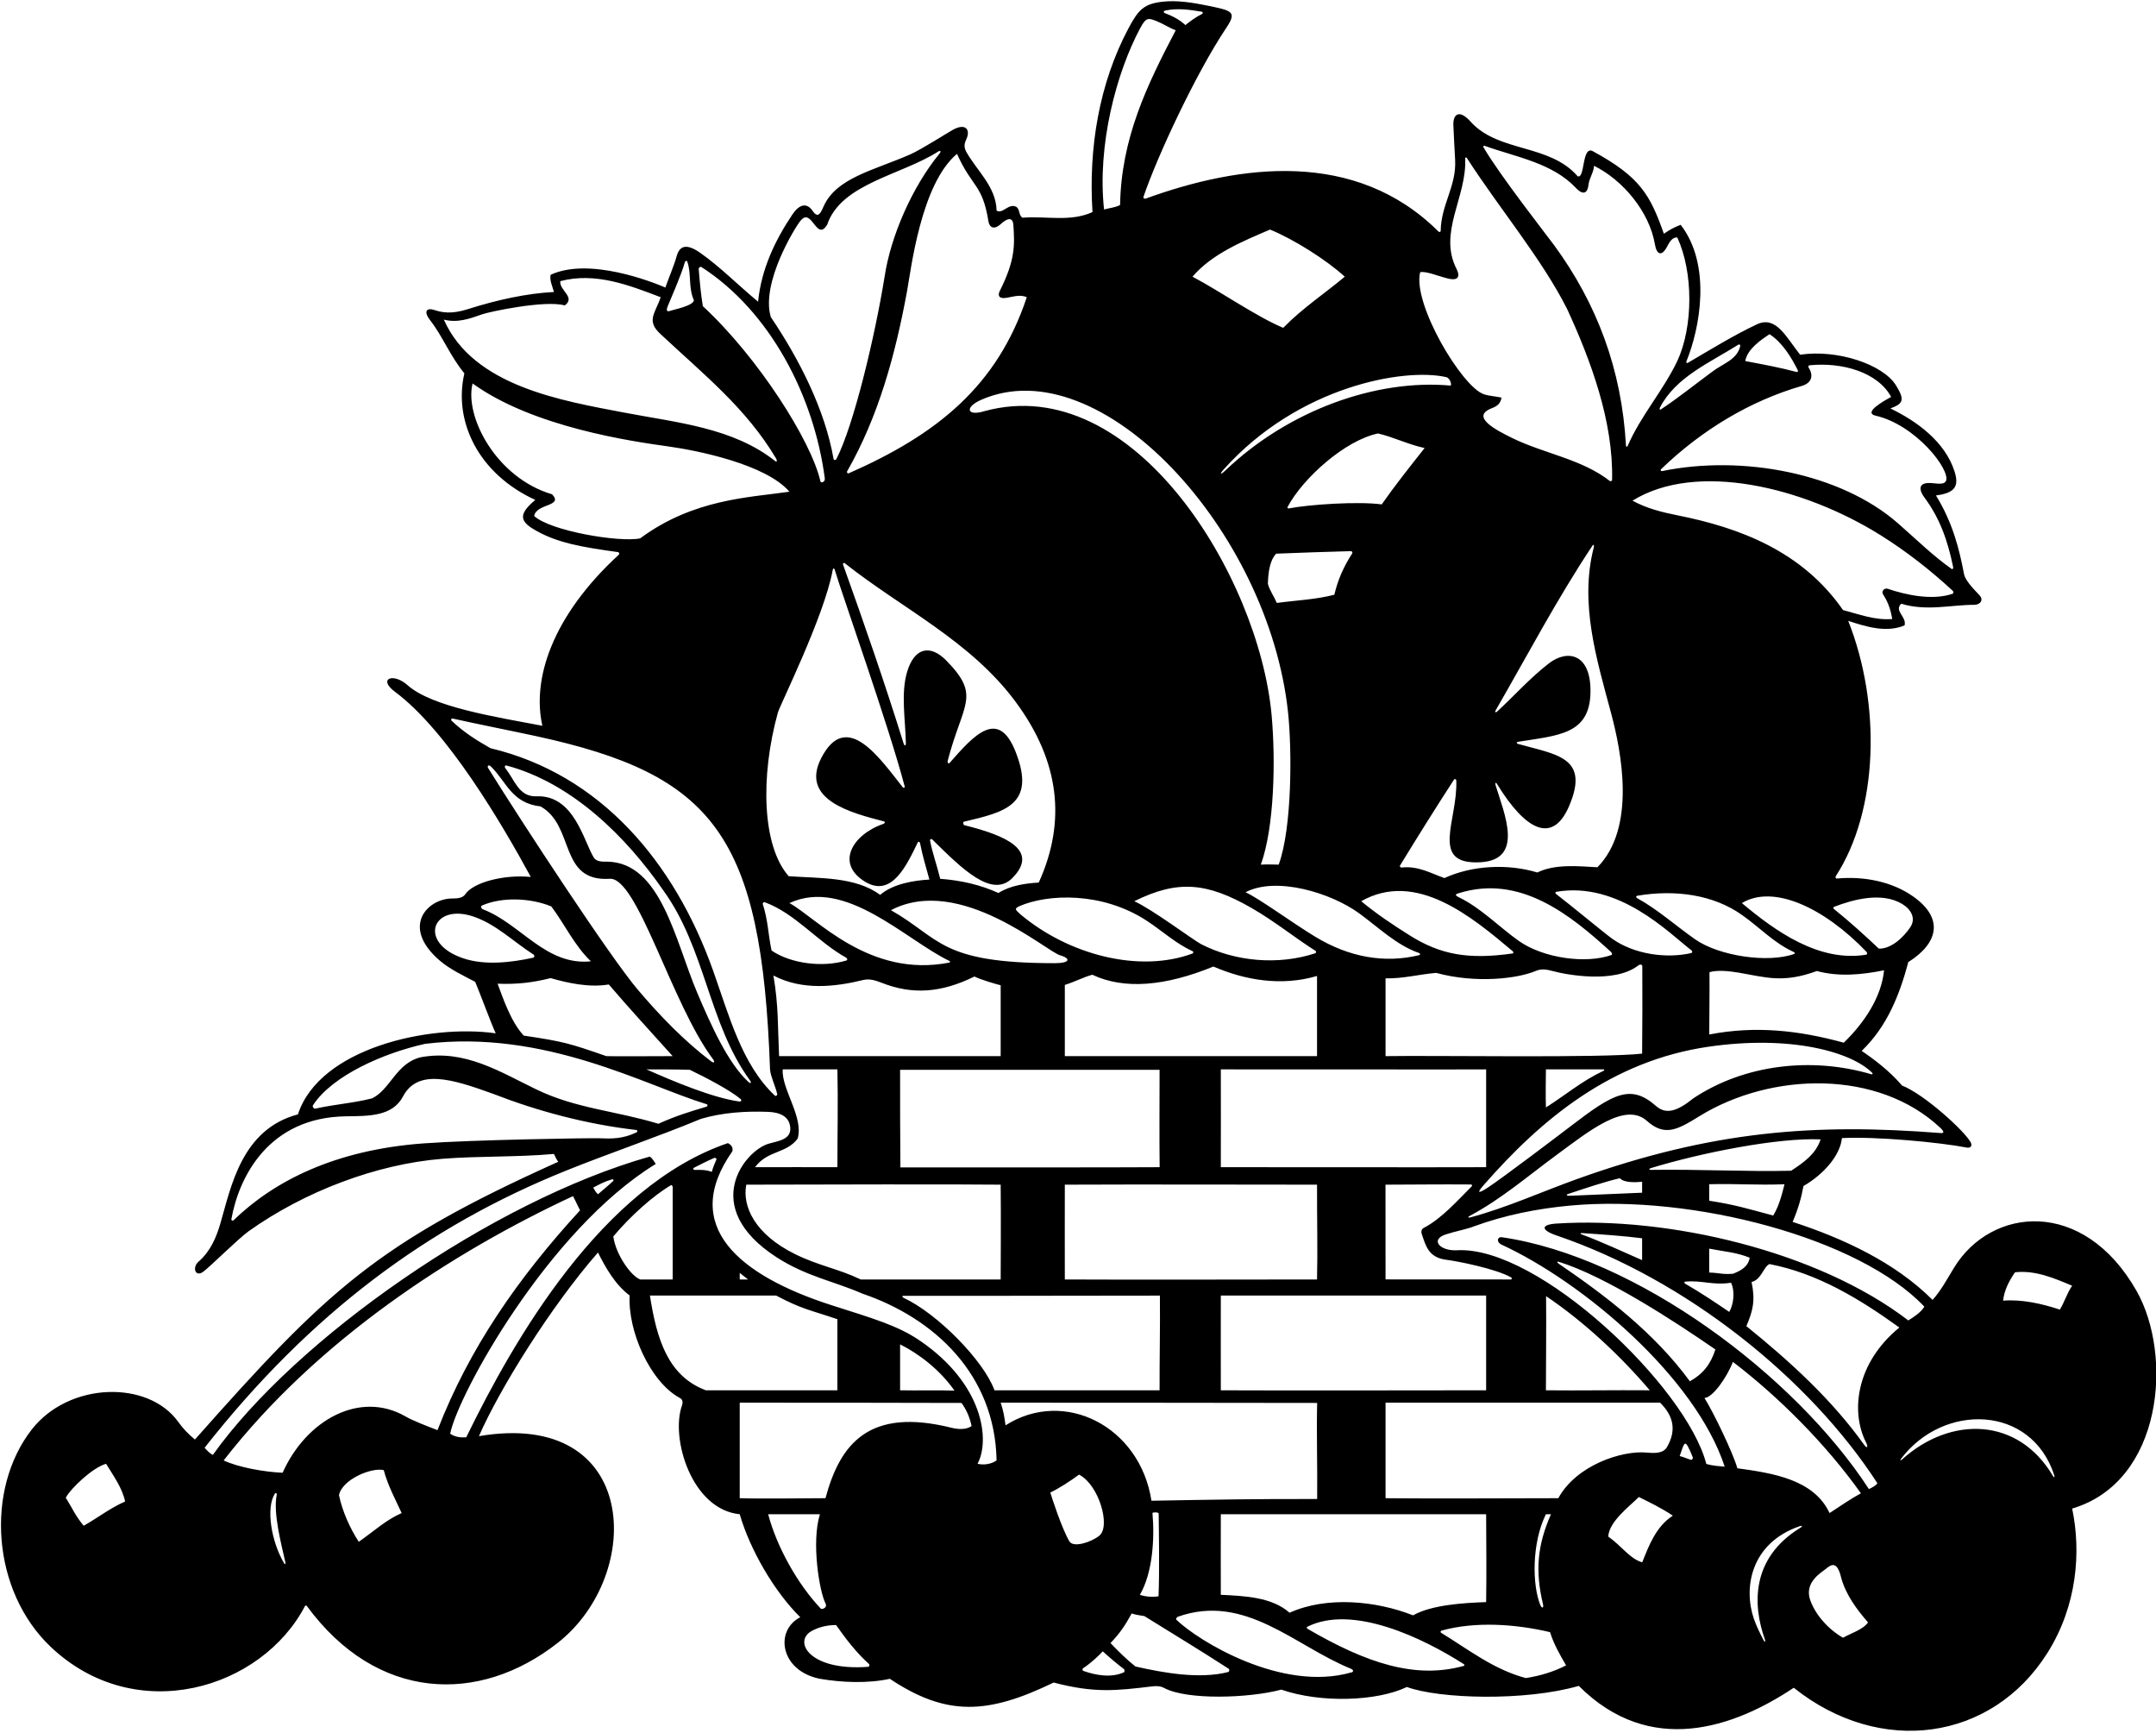 <?xml version="1.0" encoding="UTF-8"?>
<svg xmlns="http://www.w3.org/2000/svg" xmlns:xlink="http://www.w3.org/1999/xlink" width="524pt" height="421pt" viewBox="0 0 524 421" version="1.1">
<g id="surface1">
<path style=" stroke:none;fill-rule:nonzero;fill:rgb(0%,0%,0%);fill-opacity:1;" d="M 519.23 313.59 C 506.312 290.969 483.977 293.258 474.949 307.977 C 473.27 310.711 471.742 313.602 469.699 315.852 C 460.535 306.691 447.914 300.879 435.684 296.895 C 437.043 293.762 437.848 290.836 438.312 288.188 C 443.484 285.199 447.289 280.535 447.664 276.535 C 456.035 276.105 471.488 277.566 478.012 278.84 C 478.98 279.027 479.414 278.359 478.938 277.52 C 477.32 274.656 467.668 265.891 462.262 263.754 C 459.266 260.215 455.355 257.297 452.465 255.352 C 458.723 249.363 461.715 241.566 463.801 233.766 C 471.031 229.219 472.574 223.184 464.984 217.828 C 459.941 214.266 453.172 212.844 446.402 213.469 C 446.184 213.488 446.023 213.133 446.156 212.926 C 456.566 196.895 457.203 171.078 449.199 150.859 C 453.371 152.219 458.449 153.852 462.895 151.949 C 463.438 149.77 460.266 148.5 462.078 146.688 C 468.246 148.594 474.309 146.926 479.949 146.961 C 481.484 146.84 482.016 145.688 481.219 144.781 C 480.766 144.148 477.59 141.336 477.316 139.34 C 476.227 133.656 474.664 127.098 470.516 120.383 C 475.316 119.789 476.148 118.012 475.02 114.508 C 472.711 107.34 465.934 102.367 459.449 99.246 C 462.473 98.105 463.09 97.277 460.777 93.59 C 457.617 88.547 446.586 84.828 437.496 86.188 C 433.953 81.629 431.574 76.652 426.973 78.82 C 421.219 81.531 415.727 84.953 410.172 88.188 C 409.969 88.309 409.766 88.074 409.863 87.824 C 413.141 79.836 416.066 64.426 408.473 54.621 C 406.84 55.258 405.844 55.801 404.391 56.797 C 401.055 47.363 398.664 43.02 387.156 36.754 C 384.402 35.23 385.289 43.555 383.438 42.828 C 376.566 34.914 364.355 37.09 357.527 29.684 C 354.852 26.605 353.234 27.527 353.223 30.18 C 353.219 30.855 353.621 38.121 353.656 38.773 C 354.027 45.266 350.242 49.641 350.145 56.133 C 350.145 56.352 349.805 56.445 349.629 56.273 C 329.469 36.195 301.348 39.918 278.387 48.281 C 278.148 48.367 277.824 48.094 277.902 47.859 C 281.266 37.918 290.707 17.75 297.961 6.891 C 300.648 2.863 299.68 2.625 293.336 1.34 C 290.094 0.684 286.156 0.004 282.582 0.414 C 278.082 0.926 276.723 2.266 274.309 6.801 C 267.109 20.312 264.535 35.961 265.52 51.535 C 260.078 53.984 254.453 52.445 248.469 52.898 C 247.562 52.262 247.922 50.902 247.016 50.266 C 245.113 49.27 243.75 52.082 242.211 51.176 C 242.117 45.367 237.312 41.379 234.77 36.754 C 234.113 35.406 234.555 34.543 234.875 33.797 C 235.945 31.422 234.617 29.828 231.508 31.586 C 230.504 32.133 223.816 36.379 221.266 37.5 C 212.336 41.422 203.234 43.191 200.148 50.195 C 199.453 51.773 198.828 53.168 197.539 51.285 C 195.996 49.023 194.156 49.777 192.586 52.117 C 188.352 58.41 185.027 65.445 184.246 73.305 C 179.438 69.324 175.086 64.891 170.215 61.457 C 166.648 58.941 165.125 59.895 164.465 62.223 C 163.73 64.809 162.602 67.297 161.715 69.863 C 158.5 68.484 143.176 62.43 133.816 66.773 C 133.543 68.137 134.27 69.586 134.633 70.949 C 128.105 71.266 120.797 72.871 113.875 75.062 C 111.254 75.891 108.609 76.367 105.695 75.367 C 103.406 74.586 103.051 75.898 104.492 77.746 C 107.695 81.859 109.223 86.254 112.863 90.723 C 110.164 102.371 116.25 115.102 130.098 121.473 C 126.41 124.574 126.074 126.355 129.453 128.445 C 135.121 131.953 141.672 132.965 150.215 134.156 C 150.461 134.191 150.598 134.59 150.422 134.754 C 133.969 149.883 129.293 165.227 131.82 176.348 C 120.16 174.152 104.957 171.754 99.039 166.473 C 95.57 163.371 91.73 164.922 95.996 168.09 C 108.789 177.602 122.098 200.375 129.008 213.082 C 122.434 212.438 115.016 214.422 113.098 217.266 C 112.441 218.234 111.18 218.309 109.898 218.316 C 103.883 218.348 97.348 225.16 106.812 233.348 C 109.312 235.508 112.586 237.039 115.492 238.57 C 116.336 240.492 119.512 249.062 120.48 251.078 C 104.406 248.793 77.656 254.641 72.41 270.773 C 58.734 274.371 56.148 288.395 53.586 297.191 C 52.566 300.684 51.176 304.004 48.258 306.559 C 46.645 307.973 47.473 310.367 49.328 309.055 C 50.926 307.926 57.953 300.93 60.426 299.168 C 74.07 289.461 91.523 282.867 107.418 281.574 C 116.289 280.855 125.555 281.207 134.633 280.387 C 135.055 281.301 135.32 281.832 135.684 282.289 C 91.52 302.164 79.543 313.484 47.375 349.777 C 45.805 348.5 44.484 347.117 43.367 345.551 C 36.043 335.258 16.762 335.758 7.727 347.332 C -3.688 361.965 -1.977 386.629 12.355 400.184 C 33.062 419.762 63.641 410.391 74.152 390.188 C 74.207 390.082 74.484 390.102 74.57 390.219 C 91.578 413.41 116.43 414.246 135.609 399.141 C 156.68 382.543 155.461 342.312 116.402 348.961 C 121.441 337.441 133.812 317.531 145.336 304.332 C 147.148 307.961 149.492 312.129 153.035 314.785 C 152.559 323.371 157.93 335.629 165.109 339.617 C 165.949 339.988 166.016 340.707 165.746 341.523 C 162.914 349.441 168.094 366.781 179.785 367.93 C 182.289 376.598 188.238 386.785 194.496 392.953 C 188.164 396.23 189.656 406.039 199.305 407.918 C 204.566 408.824 210.914 409.098 216.266 407.918 C 230.094 417.137 240.109 416.562 256.086 408.824 C 265.973 411.426 271.246 410.816 280.059 409.754 C 281.078 409.629 282.059 409.676 282.953 410.156 C 288.426 413.094 303.387 412.68 311.418 410.547 C 320.992 413.875 334.742 413.383 341.926 409.906 C 349.824 412.805 370.668 413.406 383.711 409.641 C 401.062 426.996 421.457 419.762 435.957 410.094 C 456.949 426.836 484.094 423.082 497.613 401.629 C 504.875 390.102 505.816 376.988 503.621 366.555 C 525.703 360.023 528.188 329.27 519.23 313.59 Z M 20.344 370.73 C 18.344 368.387 17.441 366.195 15.988 363.926 C 17.156 361.672 22.52 356.578 25.785 355.672 C 27.602 358.664 29.688 361.477 30.41 364.832 C 26.875 366.375 23.793 368.77 20.344 370.73 Z M 435.32 284.469 C 424.621 284.73 412.75 284.074 401.234 284.258 C 400.742 284.266 400.723 283.984 401.223 283.832 C 413.402 280.105 432.137 276.387 442.488 276.848 C 441.309 280.477 438.223 282.562 435.32 284.469 Z M 433.715 287.746 C 432.988 290.648 432.32 293.121 430.969 295.352 C 424.688 293.684 421.844 292.754 415.406 291.754 C 415.406 290.336 415.406 289.098 415.406 287.746 C 422.207 287.566 427.004 288.02 433.715 287.746 Z M 471.613 274.074 C 472.48 274.895 472.703 275.469 471.387 275.289 C 441.508 272.984 416.488 274.566 383.215 286.512 C 374.75 289.551 366.254 293.422 357.379 295.801 C 356.785 295.961 356.664 295.727 357.195 295.445 C 364.797 291.418 371.406 285.703 378.258 280.668 C 386.285 274.766 395.012 267.664 400.262 272.352 C 404.594 276.215 407.648 274.539 412.984 271.242 C 430.531 260.402 456.523 259.828 471.613 274.074 Z M 399.105 287.148 C 399.105 288.121 399.105 288.832 399.105 289.805 C 393.578 290.051 386.715 290.324 381.395 290.555 C 380.777 290.582 380.578 290.293 381.086 290.125 C 385.641 288.613 389.605 287.262 393.688 286.281 C 394.773 287.461 397.605 287.289 399.105 287.148 Z M 345.555 299.871 C 346.516 302.629 347.137 305.508 351.387 306.086 C 354.133 306.414 363.512 308.27 367.227 310.367 C 367.527 310.539 367.531 310.887 367.129 310.887 C 362.492 310.887 344.355 310.879 336.746 310.871 C 336.746 302.617 336.746 296.715 336.734 287.852 C 344.238 287.84 349.59 287.746 357.504 287.805 C 357.742 287.785 357.863 288.094 357.676 288.277 C 354.133 291.809 350.398 296.07 346.094 298.324 C 345.613 298.578 345.297 298.961 345.555 299.871 Z M 190.238 259.84 C 193.684 259.84 199.988 259.84 203.523 259.84 C 203.707 267.641 203.523 275.633 203.523 283.605 C 196.723 283.605 190.414 283.578 183.508 283.605 C 186.605 279.441 191.051 280.387 193.863 276.668 C 195.406 271.496 189.875 264.559 190.238 259.84 Z M 359.777 209.512 C 370.566 208.934 365.578 197.641 363.488 190.777 C 363.309 190.195 363.562 190.039 363.828 190.473 C 370.898 202.004 377.387 205.02 381.312 195.965 C 386.539 183.902 378.199 183.379 368.93 180.75 C 368.566 180.645 368.543 180.309 368.891 180.254 C 378.668 178.668 386.309 178.512 386.551 168.363 C 386.777 158.82 380.996 157.664 376.449 161.188 C 371.801 164.789 368.074 169.02 363.867 172.895 C 363.504 173.23 363.254 173.047 363.5 172.617 C 371.086 159.492 378.324 145.688 387.043 132.566 C 387.289 132.191 387.488 132.488 387.355 133.008 C 383.852 146.625 388.027 160.086 391.59 173.387 C 394.039 182.551 397.738 201.102 388.246 210.727 C 383.438 210.453 377.902 209.91 373.641 211.996 C 366.387 209.816 357.77 210.27 351.055 213.355 C 347.895 212.246 344.652 210.328 340.645 210.793 C 340.398 210.82 340.133 210.52 340.254 210.328 C 344.523 203.336 348.949 196.27 353.383 189.434 C 353.543 189.184 353.922 189.309 353.934 189.621 C 354.363 199.281 347.305 210.184 359.777 209.512 Z M 423.527 222.426 C 427.723 225.398 431.246 229.211 436.039 231.352 C 436.223 231.434 436.254 231.723 436.078 231.785 C 429.73 234.082 417.785 232.289 412.027 228.262 C 407.352 224.996 402.766 220.883 397.836 218.203 C 397.59 218.07 397.59 217.711 397.945 217.648 C 407 216.109 416.457 217.324 423.527 222.426 Z M 423.348 219.434 C 430.961 214.836 443.266 220.441 453.688 231.332 C 453.855 231.508 453.797 231.934 453.598 231.965 C 442.125 233.867 431.551 226.301 423.348 219.434 Z M 411.164 230.977 C 411.363 231.133 411.285 231.523 411.059 231.574 C 404.973 232.973 397.113 231.883 391.785 228.059 C 390.016 226.789 381.438 219.695 378.176 217.207 C 377.973 217.055 378.008 216.73 378.195 216.699 C 393.449 214.051 405.641 226.727 411.164 230.977 Z M 336.746 256.621 C 336.746 250.301 336.746 243.922 336.746 237.723 C 341.191 237.797 344.707 236.758 349.059 236.395 C 358.723 239.02 368.895 237.797 373.309 235.898 C 374.586 235.348 375.93 235.551 377.297 235.93 C 380.73 236.879 392.328 239 398.059 234.672 C 398.492 234.266 399.199 234.266 399.148 234.852 C 399.199 242.062 399.164 248.637 399.105 256.008 C 389.453 257.121 348.84 256.41 336.746 256.621 Z M 389.738 260.18 C 384.414 262.68 380.641 265.977 375.723 269.09 C 375.645 265.914 375.68 263.473 375.723 259.84 C 380.422 259.852 385.805 259.844 389.719 259.84 C 389.98 259.84 389.984 260.066 389.738 260.18 Z M 216.539 221.156 C 233.289 212.387 254.547 231.434 257.734 232.141 C 260.129 232.848 260.277 234.02 256.359 234.035 C 228.391 234.035 228.68 228.066 216.539 221.156 Z M 230.695 233.895 C 211.227 237.703 198.406 222.98 191.867 219.434 C 205.434 213.148 219.977 228.277 230.715 233.477 C 230.75 233.496 230.785 233.512 230.82 233.527 C 230.988 233.609 230.906 233.852 230.695 233.895 Z M 281.844 283.605 C 274.934 283.691 220.559 283.652 218.836 283.652 C 218.762 275.543 218.762 267.941 218.762 259.941 C 238.426 259.941 278.465 259.941 281.828 259.941 C 281.828 268.004 281.754 276.254 281.844 283.605 Z M 258.797 256.621 C 258.797 249.855 258.797 246.312 258.797 239.316 C 261.367 238.52 263.227 237.453 265.48 236.844 C 273.293 240.523 283.262 239.609 294.91 234.852 C 302.711 238.211 311.477 239.68 320.094 237.141 C 320.094 244.453 320.094 250.469 320.094 256.621 C 307.516 256.621 266.148 256.621 258.797 256.621 Z M 296.711 259.84 C 314.723 259.805 353.777 259.906 361.195 259.84 C 361.195 266.914 361.195 275.723 361.195 283.605 C 348.809 283.672 300.789 283.57 296.711 283.605 C 296.711 277.051 296.742 267.742 296.711 259.84 Z M 367.676 231.148 C 367.852 231.297 367.855 231.637 367.684 231.664 C 356.832 233.223 350.082 231.953 342.68 227.32 C 338.539 224.727 334.543 222.051 330.828 218.98 C 344.188 211.414 357.707 222.754 367.676 231.148 Z M 313.188 123.547 C 313.012 123.578 312.844 123.344 312.926 123.191 C 316.645 116.223 326.824 107.02 334.91 105.324 C 338.539 106.141 342.348 108.047 346.246 108.863 C 342.438 113.672 338.992 118.023 335.816 122.559 C 330.039 121.77 318.047 122.594 313.188 123.547 Z M 354.562 217.027 C 369.387 212.398 381.586 222.188 391.578 231.34 C 391.766 231.512 391.863 231.969 391.723 232.023 C 385.562 234.258 375.152 232.867 369.145 228.633 C 364.547 225.391 359.824 220.527 354.57 218.027 C 353.188 217.371 354.129 217.164 354.562 217.027 Z M 352.523 93.688 C 334.602 92.066 313.242 99.59 297.797 114.336 C 296.59 115.492 296.328 115.262 297.449 114.016 C 315.645 93.758 341.395 89.328 351.477 91.633 C 352.52 91.871 352.91 93.723 352.523 93.688 Z M 310.148 134.531 C 316.172 134.27 322.527 134.094 328.332 133.918 C 328.562 133.91 328.781 134.25 328.668 134.426 C 326.508 137.773 325.16 140.891 324.297 144.512 C 319.762 145.688 314.953 145.871 310.328 146.504 C 309.578 144.789 308.605 143.512 308.152 141.879 C 308.227 138.602 308.758 136.031 310.148 134.531 Z M 330.375 221.949 C 335.145 225.434 339.402 229.645 344.91 231.574 C 345.199 231.676 345.215 232.012 344.926 232.082 C 336.539 234.113 327.969 232.637 319.684 227.625 C 314.059 224.219 306.039 218.301 302.711 216.801 C 310.129 212.902 323.438 216.879 330.375 221.949 Z M 304.195 220.633 C 309.711 223.797 314.809 227.934 319.754 231.059 C 319.938 231.176 319.875 231.555 319.656 231.629 C 310.68 234.578 300.203 233.664 291.918 229.41 C 290.105 228.48 279.969 220.891 275.68 218.98 C 286.234 213.738 293.355 214.406 304.195 220.633 Z M 278.805 223.785 C 282.473 226.199 285.914 229.371 289.859 231.117 C 290.09 231.219 290.074 231.598 289.828 231.688 C 276.797 236.52 259.625 231.938 248.016 222.172 C 247.082 221.238 246.203 220.859 247.805 220.164 C 254.574 217.223 267.828 216.566 278.805 223.785 Z M 252.461 214.445 C 249.23 214.633 245.477 215.172 242.664 216.984 C 238.309 214.988 233.504 213.898 228.512 213.535 C 227.594 209.805 226.621 207.309 226.043 204.223 C 225.984 203.918 226.348 203.746 226.582 203.977 C 233.781 211.055 241.113 218.441 246.113 213.281 C 252.512 206.68 244.777 203.07 234.367 200.504 C 234.082 200.434 234.012 199.719 234.266 199.66 C 244.125 197.336 251.926 195.609 246.84 182.684 C 242.633 171.996 236.707 178.629 230.812 185.359 C 230.527 185.684 230.211 185.32 230.336 184.836 C 233.992 170.789 238.531 169.16 229.945 160.453 C 226.121 156.578 222.246 157.258 220.461 163.277 C 218.914 168.484 220.043 174.73 220.164 180.617 C 220.18 181.223 219.809 181.266 219.629 180.688 C 215.043 165.984 210.102 151.703 204.895 137.172 C 204.785 136.867 205.078 136.664 205.336 136.867 C 219.273 147.898 235.836 155.684 246.828 170.52 C 257.594 185.047 259.176 199.656 252.461 214.445 Z M 219.855 191.004 C 219.965 191.422 219.641 191.578 219.367 191.234 C 213.914 184.402 205.723 172.168 199.57 184.25 C 194.434 194.34 206.871 197.516 214.844 199.586 C 215.176 199.672 215.082 200.055 214.73 200.176 C 207.09 202.801 202.969 209.926 210.359 214.305 C 216.75 218.086 220.348 210.273 223.062 204.68 C 223.188 204.422 223.539 204.523 223.602 204.828 C 224.164 207.73 225.062 210.762 225.883 213.719 C 222.188 213.922 217.086 214.715 213.91 217.438 C 207.922 212.992 199.215 213.445 191.688 212.902 C 185.254 205.629 184.723 188.809 189.059 173.129 C 189.547 171.348 200.352 149.684 202.391 138.48 C 202.461 138.09 202.723 137.938 202.871 138.438 C 204.934 145.25 215.973 176.289 219.855 191.004 Z M 205.68 232.711 C 205.941 232.855 206.004 233.289 205.762 233.363 C 200.012 235.141 192.215 234.176 187.516 230.953 C 186.621 226.547 186.688 223.734 185.387 219.672 C 185.312 219.445 185.613 219.133 185.84 219.215 C 193.293 221.934 198.746 228.895 205.68 232.711 Z M 209.824 238.117 C 211.273 237.766 212.746 238.191 214.242 238.785 C 221.73 241.746 228.699 241.273 236.832 237.277 C 238.281 238.004 241.789 239.051 243.207 239.402 C 243.207 245.516 243.207 250.566 243.207 256.621 C 238.426 256.621 192.984 256.621 189.352 256.621 C 189.004 249.234 189.238 244.379 187.969 237.027 C 194.988 240.727 202.992 239.789 209.824 238.117 Z M 243.207 287.852 C 243.297 295.113 243.207 309.98 243.207 310.887 C 233.098 310.914 220.09 310.887 209.195 310.887 C 203.684 308.246 199.055 307.594 193.23 304.727 C 183.449 299.902 180.359 293.102 181.379 287.852 C 195.773 287.785 236.211 287.746 243.207 287.852 Z M 219.559 314.867 C 238.875 314.898 275.008 314.785 281.906 314.809 C 281.988 322.609 281.801 330.141 281.828 337.816 C 268.453 337.816 255.672 337.816 241.703 337.816 C 239.105 330.617 227.793 319.145 219.633 315.359 C 219.238 315.18 219.188 314.867 219.559 314.867 Z M 258.797 310.887 C 258.766 306.148 258.797 291.68 258.797 287.852 C 279.082 287.762 300.32 287.852 320.094 287.852 C 320.078 296.23 320.266 303.91 320.094 310.887 C 312.473 310.895 270.191 310.965 258.797 310.887 Z M 296.711 314.785 C 310.262 314.785 351.629 314.785 361.195 314.785 C 361.195 323.906 361.195 329.922 361.195 337.816 C 339.66 337.82 316.816 337.902 296.711 337.816 C 296.684 330.562 296.711 322.668 296.711 314.785 Z M 455.051 260.703 C 455.227 260.883 455.062 261.098 454.82 261.027 C 440.395 256.77 424.043 258.574 411.555 266.871 C 407.555 270.109 404.871 270.844 402.465 268.723 C 396.328 263.309 392.086 265.719 381.879 273.539 C 378.996 275.746 365.195 286.207 361.645 288.531 C 359.566 289.891 358.629 290.203 360.594 287.961 C 374.578 271.988 391.562 257.777 415.25 254.332 C 435.195 251.434 449.98 255.578 455.051 260.703 Z M 448.109 253.355 C 437.227 250.363 426.668 249.184 415.422 251.363 C 415.422 246.402 415.523 241.531 415.48 236.215 C 417.449 235.656 420.23 235.945 422.504 236.324 C 429.109 237.434 433.242 238.988 441.578 235.941 C 446.93 237.391 452.555 236.848 457.906 235.758 C 457.27 242.289 453.098 248.551 448.109 253.355 Z M 462.262 219.613 C 464.527 220.977 465.719 223.195 464.258 225.328 C 462.621 227.777 459.629 230.59 456.637 230.5 C 453.477 227.512 449.551 223.934 445.68 220.828 C 445.555 220.723 445.586 220.406 445.73 220.352 C 450.523 218.504 457.332 216.711 462.262 219.613 Z M 474.605 144.258 C 469.754 145.953 463.27 144.605 458.719 143.031 C 457.902 142.848 457.125 143.738 457.727 144.512 C 458.996 146.504 459.539 148.32 459.902 150.406 C 455.73 150.77 451.738 149.227 447.93 148.23 C 437.969 133.879 422.746 128.211 407.684 125.211 C 403.875 124.453 400.141 123.508 396.77 121.652 C 412.305 112.027 438.316 118.312 457.094 130.062 C 463.32 133.961 469.168 138.527 474.641 143.59 C 474.805 143.746 474.785 144.195 474.605 144.258 Z M 437.926 93.766 C 440.02 93.156 441.02 91.555 439.527 89.242 C 439.441 89.105 439.578 88.781 439.75 88.762 C 447.676 87.949 456.344 90.398 459.629 96.438 C 458.18 97.254 452.785 100.156 455.73 100.973 C 465.594 103.164 474.082 114.164 472.965 116.844 C 472.434 117.953 470.566 117.391 468.996 117.359 C 466.023 117.301 466.508 119.258 467.699 120.859 C 471.504 125.965 473.383 131.406 474.707 137.812 C 474.762 138.078 474.543 138.391 474.379 138.273 C 469.77 135.035 465.668 130.988 461.305 127.168 C 447.27 114.871 423.289 110.48 403.969 114.465 C 403.656 114.531 403.492 114.215 403.727 113.988 C 413.629 104.461 425.281 97.441 437.926 93.766 Z M 430.059 81.199 C 433.215 83.219 435.441 86.949 436.977 90.035 C 437.062 90.207 436.84 90.434 436.648 90.383 C 432.562 89.289 428.32 88.508 424.164 87.73 C 424.711 84.734 428.062 82.559 430.059 81.199 Z M 422.547 83.715 C 422.723 83.602 423.008 83.844 422.961 84.062 C 422.176 87.469 418.734 88.312 416.09 90.359 C 411.848 93.477 407.684 96.844 403.605 99.512 C 403.414 99.637 403.281 99.344 403.414 99.078 C 407.25 91.586 415.625 88.109 422.547 83.715 Z M 360.832 35.434 C 368.438 38.172 377.285 39.562 383.027 45.68 C 384.902 47.672 385.879 46.727 386.062 44.973 C 386.242 43.227 387.277 42.105 387.43 40.289 C 394.402 43.734 400.883 51.426 402.223 59.41 C 402.629 61.812 403.844 62.465 405.172 59.922 C 405.766 58.789 406.465 57.59 407.656 57.703 C 411.555 66.141 411.555 79.293 407.656 87.73 C 404.121 95.078 398.75 101.035 395.602 108.336 C 395.473 108.629 395.199 108.609 395.184 108.305 C 394.164 89.797 388.129 73.785 377.695 59.547 C 376.129 57.406 364.48 42.551 360.52 35.742 C 360.414 35.559 360.625 35.359 360.832 35.434 Z M 345.16 66.141 C 346.531 65.812 349.566 67.109 351.953 67.684 C 354.695 68.344 354.797 66.898 354.023 65.395 C 349.441 56.516 356.543 47.871 356.105 38.504 C 356.094 38.223 356.359 38.156 356.52 38.406 C 364.363 50.59 374.766 62.941 380.898 75.121 C 386.613 87.535 392.152 102.41 391.805 116.633 C 391.797 116.855 391.43 117.008 391.246 116.867 C 384.496 111.578 375.289 110.203 367.68 106.504 C 363.25 104.348 357.371 101.188 362.578 99.188 C 363.969 98.652 364.676 98.055 364.934 96.617 C 363.688 96.305 362.086 96.262 360.668 95.805 C 355.352 94.086 343.242 73.805 345.16 66.141 Z M 308.668 55.781 C 314.336 58.082 322.395 63.148 326.836 67.23 C 321.848 71.402 316.59 74.848 311.871 79.656 C 305.391 76.949 296.543 70.766 289.828 67.23 C 294.637 61.605 302.137 58.594 308.668 55.781 Z M 283.117 2.586 C 286.023 1.93 288.992 2.336 292.012 2.828 C 292.371 2.891 292.43 3.262 292.09 3.426 C 290.734 4.082 289.316 5.121 288.105 6.094 C 286.434 4.578 284.859 3.875 282.996 3.137 C 282.742 3.035 282.812 2.656 283.117 2.586 Z M 277.145 6.789 C 278.566 4.137 279.113 4.316 281.355 5.238 C 282.789 5.828 284.176 6.77 285.746 7.363 C 278.758 20.703 272.504 33.578 272.23 49.812 C 271.055 50.449 269.516 50.555 268.332 50.902 C 266.637 35.363 271.289 17.695 277.145 6.789 Z M 313.047 173.062 C 314.004 182.035 314.07 201.051 310.781 210.09 C 309.461 210.074 308.137 209.996 306.43 210.09 C 309.73 201.051 310.059 184.645 309.047 173.668 C 305.945 140.094 275.57 90.031 239.32 99.887 C 234.941 101.25 234.359 98.949 238.492 97.137 C 267.398 84.465 308.32 128.758 313.047 173.062 Z M 232.594 37.387 C 236.301 45.645 238.77 44.691 240.23 53.777 C 240.465 55.238 241.562 55.969 243.234 54.434 C 244.465 53.301 246.105 52.391 246.289 54.621 C 246.637 59.613 246.742 63.195 243.023 70.629 C 242.391 71.855 242.855 72.551 244.27 72.406 C 245.793 72.242 247.77 71.418 249.555 72.219 C 242.355 93.82 227.766 105.547 206.32 114.984 C 206.012 115.121 205.734 114.793 205.906 114.488 C 213.5 101.211 217.617 86.164 220.445 70.785 C 221.422 65.477 223.82 44.699 232.594 37.387 Z M 194.496 53.715 C 196.027 51.738 197.047 53.445 198.086 54.723 C 198.953 55.793 199.828 56.562 201.027 54.621 C 204.41 44.566 219.027 42.602 228.098 36.777 C 228.52 36.504 228.777 36.797 228.402 37.25 C 221.703 45.363 216.438 57.5 214.996 67.23 C 212.617 81.887 207.504 103.32 203.285 111.523 C 203.105 111.871 202.648 111.848 202.594 111.523 C 200.512 99.582 194.309 87.359 187.332 77.023 C 184.867 68.66 193.406 55.004 194.496 53.715 Z M 170.457 64.871 C 187.211 75.648 197.852 96.301 200.465 116.246 C 200.574 117.117 199.52 117.484 199.398 116.957 C 197.191 107.168 184.285 86.859 170.824 74.395 C 170.328 71.434 170.062 68.395 169.812 65.352 C 169.785 65.039 170.219 64.719 170.457 64.871 Z M 162.316 74.328 C 162.957 72.773 165.605 66.746 166.422 63.805 C 166.547 63.352 166.922 63.25 167.023 63.535 C 168.098 66.453 167.242 69.887 168.648 72.941 C 168.555 74.305 163.602 75.262 163.051 75.477 C 161.926 75.918 161.902 75.336 162.316 74.328 Z M 107.875 77.66 C 111.207 78.508 114.152 77.453 117.129 76.387 C 118.93 75.742 132.547 72.852 137.262 74.215 C 139.984 72.219 135.902 70.586 136.176 68.316 C 144.699 66.051 152.953 69.316 160.574 72.219 C 160.141 73.586 159.43 74.844 158.938 76.199 C 158.156 78.344 158.918 79.66 160.535 81.172 C 171.027 90.992 181.328 99.141 188.629 111.418 C 188.926 111.918 188.805 112.352 188.449 112.066 C 178.16 103.895 164.52 102.699 151.746 100.258 C 136.641 97.371 115.023 93.887 107.875 77.66 Z M 129.824 125.371 C 130.371 122.285 137.031 123.102 134.18 120.109 C 120.641 116.113 112.84 101.238 114.859 93.172 C 129.605 103.844 153.777 107.27 162.422 108.473 C 169.547 109.461 186.164 112.824 191.867 119.477 C 182.113 120.895 168.566 121.211 155.586 130.812 C 150.539 131.863 133.672 128.996 129.824 125.371 Z M 110.074 174.605 C 115.496 175.832 124.488 177.609 130.297 178.867 C 173.469 188.238 185.145 202.93 187.152 259.887 C 187.312 261.656 188.422 263.789 188.879 265.77 C 188.965 266.145 188.562 266.434 188.32 266.207 C 180.289 258.668 177.195 246.738 173.289 235.773 C 163.91 209.469 145.973 188.172 119.199 181.797 C 115.543 179.715 112.676 177.875 109.785 175.152 C 109.512 174.895 109.684 174.52 110.074 174.605 Z M 167.652 259.941 C 171.547 261.801 177.555 264.961 180.023 267.066 C 180.305 267.305 180.105 267.707 179.754 267.656 C 173.164 266.766 163.488 262.66 157.109 259.84 C 160.211 259.84 164.551 259.84 167.652 259.941 Z M 147.367 256.621 C 138.477 253.539 137.082 253.086 127.285 251.633 C 124.16 248.289 122.184 242.355 120.938 239.023 C 125.742 239.207 129.465 238.754 133.816 237.664 C 137.988 238.844 143.16 240.023 147.965 239.207 C 152.684 244.738 158.438 251.008 163.488 256.621 C 159.855 256.621 149.109 256.699 147.367 256.621 Z M 169.398 241.086 C 164.105 228.586 160.633 209.492 147.512 209.363 C 145.484 209.453 144.715 208.996 144.328 208.387 C 141.871 204.473 139.555 193.012 130.277 193.492 C 126.059 193.594 125.059 189.418 122.867 186.734 C 122.555 186.352 122.688 185.895 123.105 186.008 C 139.133 190.281 152.281 203.441 161.211 216.348 C 171.465 230.516 172.227 248.766 182.25 262.477 C 182.688 263.074 182.48 263.422 181.93 262.918 C 176.934 258.367 172.746 248.988 169.398 241.086 Z M 118.652 186.641 C 118.309 186.09 118.793 185.746 119.273 186.211 C 123.059 189.844 124.285 195.148 131.367 195.941 C 139.805 200.656 135.723 214.262 148.148 213.535 C 154.871 212.926 163.156 243.762 173.203 257.242 C 173.852 258.09 173.613 258.473 172.754 257.82 C 166.258 252.895 160.316 246.738 155 240.465 C 148.109 232.328 126.895 199.887 118.652 186.641 Z M 117.113 220.035 C 122.078 217.844 129.07 218.211 133.996 220.25 C 137.262 224.602 139.621 229.773 143.613 233.582 C 132.664 234.711 126.547 224.441 117.363 220.941 C 116.957 220.789 116.773 220.188 117.113 220.035 Z M 112.574 232.848 C 101.398 229.074 105.109 219.309 115.09 222.715 C 120.605 224.598 124.586 228.672 129.691 231.957 C 129.977 232.137 129.902 232.641 129.566 232.711 C 124.387 233.828 117.938 234.656 112.574 232.848 Z M 76.086 268.523 C 80.832 261.293 93.258 255.867 103.34 253.629 C 132.488 250.09 156.742 263.73 171.738 268.301 C 172.074 268.406 172.016 268.812 171.66 268.918 C 167.918 270.043 164.484 271.039 160.02 273.055 C 149.613 269.891 140.043 269.383 130.406 264.734 C 121.48 260.43 112.945 254.914 102.25 256.895 C 96.285 258.328 94.902 264.695 90.461 266.871 C 85.969 268.035 81.395 268.305 76.691 269.371 C 76.266 269.469 75.836 268.906 76.086 268.523 Z M 102.781 277.832 C 81.422 279.426 66.629 286.945 56.754 296.508 C 56.527 296.727 56.18 296.539 56.238 296.219 C 58.047 286.078 65.207 271.48 84.121 271.242 C 89.699 271.172 95.371 271.273 97.945 266.422 C 101.586 259.555 110.031 262.227 119.848 265.781 C 130.547 269.938 142.367 273.148 154.637 274.566 C 154.953 274.602 154.996 274.996 154.707 275.137 C 151.379 276.77 148.527 276.699 145.652 276.578 C 143.594 276.492 114.746 276.941 102.781 277.832 Z M 69.098 379.922 C 65.93 374.629 64.57 366.406 66.809 362.926 C 67.035 362.574 67.328 362.844 67.238 363.305 C 66.383 367.73 68.34 375.07 69.359 379.621 C 69.445 380.004 69.262 380.191 69.098 379.922 Z M 87.195 374.629 C 85.016 371.273 83.203 367.191 82.387 363.293 C 83.176 359.43 90.367 356.488 93.27 357.215 C 94.18 360.75 96.168 364.508 97.625 367.645 C 93.723 369.367 91.078 371.914 87.195 374.629 Z M 106.332 347.496 C 103.703 346.5 100.066 345.078 98.531 344.152 C 87.484 337.816 74.434 344.992 68.691 357.848 C 64.156 357.668 57.812 356.504 54.359 354.855 C 77.152 325.531 109.984 304.273 139.258 290.637 C 139.926 291.844 140.348 292.902 140.98 294.082 C 125.836 310.59 114.043 327.633 106.332 347.496 Z M 149.055 300.434 C 153.191 295.504 158.785 290.484 163.098 287.969 C 163.227 287.895 163.488 288.176 163.488 288.387 C 163.488 296.152 163.488 303.645 163.488 310.887 C 160.297 310.887 158.703 310.887 155.605 310.887 C 153.453 310.113 149.703 305.004 149.055 300.434 Z M 171.547 337.816 C 162.348 334.363 159.605 325.406 157.957 314.785 C 166.5 314.785 179.785 314.785 188.613 314.785 C 194.965 318.141 196.812 318.273 203.523 320.543 C 203.523 322.355 203.523 333.828 203.523 337.816 C 193.781 337.816 181.293 337.816 171.547 337.816 Z M 168.688 283.73 C 170.293 282.926 171.875 282.078 173.598 281.363 C 173.879 281.246 174.223 281.516 174.109 281.766 C 173.688 282.703 173.289 283.664 173 284.738 C 171.562 284.223 170.434 284.234 168.918 284.27 C 168.5 284.277 168.312 283.918 168.688 283.73 Z M 179.785 310.887 L 179.785 309.293 L 181.824 310.887 Z M 186.695 367.93 C 190.328 367.93 195.465 367.93 199.273 367.93 C 197.148 374.781 199.168 386.746 200.617 389.559 C 201.105 390.465 200.227 391.004 199.555 390.934 C 193.84 384.945 188.781 375.824 186.695 367.93 Z M 210.965 405.008 C 196.664 406.07 192.664 398.773 197.316 396.273 C 199.055 395.344 200.984 394.855 203.207 394.855 C 205.551 398.211 208.27 401.723 211.188 404.305 C 211.43 404.52 211.277 404.984 210.965 405.008 Z M 231.246 346.918 C 211.246 341.934 204.207 350.738 200.625 364.035 C 194.312 364.035 185.863 364.215 179.785 364.035 C 179.785 361.906 179.785 346.938 179.785 340.828 C 198.031 340.828 215.66 340.828 233.684 340.887 C 234.953 342.609 235.77 344.637 236.133 346.512 C 234.77 347.465 232.746 347.293 231.246 346.918 Z M 218.762 337.816 C 218.762 334.008 218.762 330.816 218.762 326.656 C 223.266 328.906 228.414 332.781 231.984 337.902 C 228.414 337.742 223.02 337.902 218.762 337.816 Z M 237.582 355.672 C 240.633 350.062 239.148 336.391 223.559 325.742 C 218.082 322.004 211.887 320.281 202.117 317.145 C 179.672 309.93 165.191 297.941 177.988 279.754 C 178.262 278.754 177.629 278.117 176.902 277.758 C 146.242 288.211 124.867 325.531 113.316 349.242 C 111.867 349.336 110.516 349.152 109.414 348.359 C 111.281 338.898 133.223 298.836 159.383 282.812 C 159.016 282.336 158.672 281.566 157.945 281.02 C 119.551 291.871 71.84 325.297 51.727 353.52 C 50.992 353.141 50.371 352.52 49.73 351.773 C 75.5 319.035 104.035 297.941 137.578 284.441 C 148.426 280.078 159.652 276.309 170.371 271.859 C 175.598 270.324 181.148 269.957 186.695 270.16 C 189.742 270.27 191.852 271.41 192.066 273.938 C 192.316 276.828 189.402 277.18 186.883 277.879 C 181.066 279.488 169.82 293.254 188.73 305.484 C 195.965 310.16 202.754 311.328 209.555 314.312 C 227.129 320.289 241.832 334.016 242.211 354.855 C 240.938 355.762 239.125 356.035 237.582 355.672 Z M 144.18 288.566 C 145.723 287.738 146.914 287.113 148.723 286.559 C 149.027 286.465 149.246 286.742 149.016 286.969 C 147.891 288.055 146.613 289.055 145.336 290.184 C 144.785 289.73 144.473 289.035 144.18 288.566 Z M 243.207 340.828 C 249.668 340.828 294.406 340.828 320.125 340.887 C 319.945 348.508 320.215 355.617 320.125 364.234 C 306.719 364.176 293.613 364.398 279.852 364.652 C 277.07 346.578 258.672 337.238 244.387 346.328 C 244.094 344.105 243.844 342.734 243.207 340.828 Z M 361.195 367.93 C 361.223 374.414 361.309 382.492 361.195 389.281 C 355.754 389.461 347.883 389.957 343.438 392.5 C 334.457 388.961 322.484 387.781 313.414 391.863 C 309.148 388.055 302.426 387.781 296.711 387.508 C 296.672 380.598 296.711 375.461 296.711 367.93 C 306.188 367.93 342.504 367.93 361.195 367.93 Z M 280.102 367.652 C 280.078 367.406 281.602 367.41 281.605 367.746 C 281.68 373.852 281.812 381.395 281.574 387.871 C 280.055 388.121 278.402 387.965 277.039 387.512 C 280.18 382.102 280.637 373.793 280.102 367.652 Z M 259.922 374.539 C 258.074 371.465 255.484 363.445 255.27 362.656 C 257.539 361.566 260.129 359.871 262.254 358.301 C 267.086 360.766 269.996 370.844 267.191 373.133 C 265.215 374.746 260.875 376.125 259.922 374.539 Z M 273.152 406.336 C 270.176 407.715 266.395 407.113 263.273 405.988 C 263.055 405.91 263.031 405.488 263.234 405.355 C 265.211 404.055 267.047 402.309 268.012 401.238 C 269.797 402.867 271.609 404.375 273.141 405.539 C 273.359 405.703 273.363 406.238 273.152 406.336 Z M 298.473 406.281 C 291.473 408.043 282.883 406.484 275.953 404.926 C 273.684 403.109 271.805 401.227 269.898 399.23 C 272.168 396.871 273.441 394.977 275.047 392.043 C 276.039 392.379 277.039 392.5 278.129 392.68 C 284.828 396.855 291.781 401.035 298.582 405.453 C 298.871 405.641 298.801 406.199 298.473 406.281 Z M 328.379 406.375 C 311.598 411.188 291.293 398.785 285.891 393.551 C 285.738 393.406 286.004 392.934 286.266 392.84 C 302.629 387.035 314.672 399.934 328.309 405.461 C 329.016 405.742 329.039 406.285 328.379 406.375 Z M 355.77 404.781 C 343.992 408.031 332.223 404.168 317.781 395.766 C 317.625 395.676 317.543 395.367 317.66 395.309 C 328.746 389.68 346.043 398.113 355.816 404.387 C 355.953 404.477 355.922 404.742 355.77 404.781 Z M 370.828 407.738 C 362.965 405.617 357.078 400.914 350.242 396.73 C 350.059 396.617 350.105 396.277 350.309 396.219 C 358.621 393.895 368.492 394.633 376.727 396.582 C 377.633 399.48 379.086 402.023 380.625 404.652 C 377.633 406.195 374.367 407.191 370.828 407.738 Z M 375.035 389.895 C 375.156 390.508 374.926 391.051 374.395 390.078 C 372.355 385.117 372.27 374.93 375.723 367.93 C 375.723 367.93 376.52 367.93 376.949 367.93 C 373.684 375.371 373.039 381.551 375.035 389.895 Z M 378.734 364.035 C 368.719 364.098 340.922 364.125 336.746 364.035 C 336.746 357.48 336.746 349.152 336.746 340.828 C 358.805 340.828 382.012 340.828 403.492 340.828 C 406.945 344.281 407.355 347.738 405.172 351.578 C 404.273 353.156 402.262 353.137 400.164 352.945 C 394.258 352.398 383.152 355.957 378.734 364.035 Z M 375.762 314.941 C 384.922 321.109 393.801 329.379 400.969 337.816 C 391.957 337.742 384.469 337.906 375.723 337.816 C 375.727 330.832 375.848 322.648 375.762 314.941 Z M 399.129 379.617 C 396.047 378.711 394.234 375.727 390.875 373.359 C 391.047 369.703 396.137 365.922 398.312 363.746 C 400.852 365.016 403.754 366.375 406.566 368.281 C 402.484 370.91 400.762 375.535 399.129 379.617 Z M 410.961 354.707 C 410.133 354.473 409.234 354.035 408.234 353.793 C 408.395 353.434 408.703 352.305 409.062 351.469 C 409.52 350.398 409.824 350.57 410.469 351.953 C 410.871 352.699 411.129 353.395 411.422 354.113 C 411.52 354.355 411.227 354.781 410.961 354.707 Z M 421.172 330.91 C 432.328 339.434 443.758 350.863 452.281 362.84 C 449.773 364.211 447.293 365.922 444.664 367.645 C 440.855 359.48 430.875 357.941 422.258 356.762 C 421.164 352.961 416.52 343.305 414.254 339.676 C 416.203 339.676 419.746 334.625 421.172 330.91 Z M 410.711 335.625 C 402.016 323.77 390.199 314.805 378.754 307 C 378.379 306.746 378.41 306.461 378.812 306.582 C 390.293 310.113 407.254 321.223 416.91 327.895 C 415.762 331.527 413.812 333.918 410.711 335.625 Z M 437.625 371.184 C 425.547 378.543 425.938 389.922 428.945 398.359 C 429.16 398.961 428.902 399.09 428.633 398.566 C 427.777 396.895 426.887 395.145 426.258 393.309 C 423.727 385.93 425.379 374.965 437.449 370.816 C 438.016 370.621 438.133 370.875 437.625 371.184 Z M 447.93 397.941 C 444.398 395.914 441.246 392.426 439.965 388.805 C 438.395 384.375 442.867 381.984 443.801 381.176 C 445.277 379.887 446.586 379.535 447.477 383.336 C 448.656 387.602 451.285 391.047 454.008 394.223 C 452.828 395.945 449.836 396.852 447.93 397.941 Z M 454.223 361.82 C 436.238 334.121 397.602 305.309 364.934 300.613 C 363.941 300.523 363.676 301.676 364.754 302.336 C 384.801 311.539 412.039 334.625 419.176 356.375 C 417.797 356.211 416.473 356.23 414.703 355.699 C 409.871 336.973 373.914 302.672 354.109 303.789 C 349.984 304.023 347.496 301.234 351.371 299.941 C 353.359 299.277 356.941 298.555 358.223 297.984 C 365.727 295.254 373.551 293.68 381.562 292.938 C 411.375 290.172 451.906 300.812 467.703 317.496 C 466.887 318.859 465.254 319.934 463.801 320.84 C 441.781 303.965 405.469 295.562 378.297 297.301 C 374.52 297.539 374.355 298.855 378.363 300.215 C 409.746 310.887 439.727 334.852 456.285 360.402 C 455.957 360.91 455.039 361.457 454.223 361.82 Z M 421.172 309.504 C 418.359 309.684 418.129 309.297 415.406 309.203 C 415.406 307.164 415.406 305.039 415.406 303.395 C 419.035 304.121 421.895 304.242 425.254 305.602 C 424.891 307.781 423.113 308.762 421.172 309.504 Z M 420.277 318.77 C 416.852 316.43 413.348 314.094 409.539 311.895 C 409.312 311.762 409.328 311.438 409.559 311.414 C 413.758 311.035 416.246 312.367 420.719 311.68 C 421.781 313.898 421.254 317.176 420.277 318.77 Z M 399.105 300.879 C 399.105 302.781 399.105 304.285 399.105 306.191 C 394.508 304.184 389.109 301.664 384.395 299.93 C 384.016 299.789 384.066 299.586 384.48 299.613 C 388.883 299.91 394.727 300.305 399.105 300.879 Z M 453.531 350.492 C 454.121 351.648 453.785 352.062 453.07 351.062 C 445.246 340.102 435.07 330.816 424.441 322.227 C 426.035 318.504 426.656 316.023 425.707 311.496 C 428.07 310.977 428.609 307.781 430.059 307.145 C 441.852 309.41 452.191 315.762 461.625 322.566 C 451.062 331.195 449.73 343.016 453.531 350.492 Z M 498.961 358.652 C 490.488 344.273 474.066 344.012 462.309 354.598 C 461.926 354.945 461.727 354.867 462.016 354.48 C 472.32 340.824 493.719 341.297 499.273 358.465 C 499.438 358.969 499.223 359.098 498.961 358.652 Z M 500.629 318.211 C 496.273 316.758 491.379 315.672 486.84 316.035 C 487.113 313.492 488.293 311.227 489.742 309.141 C 494.734 308.598 499.27 310.59 503.621 312.406 C 502.352 314.219 501.719 316.488 500.629 318.211 "/>
</g>
</svg>
